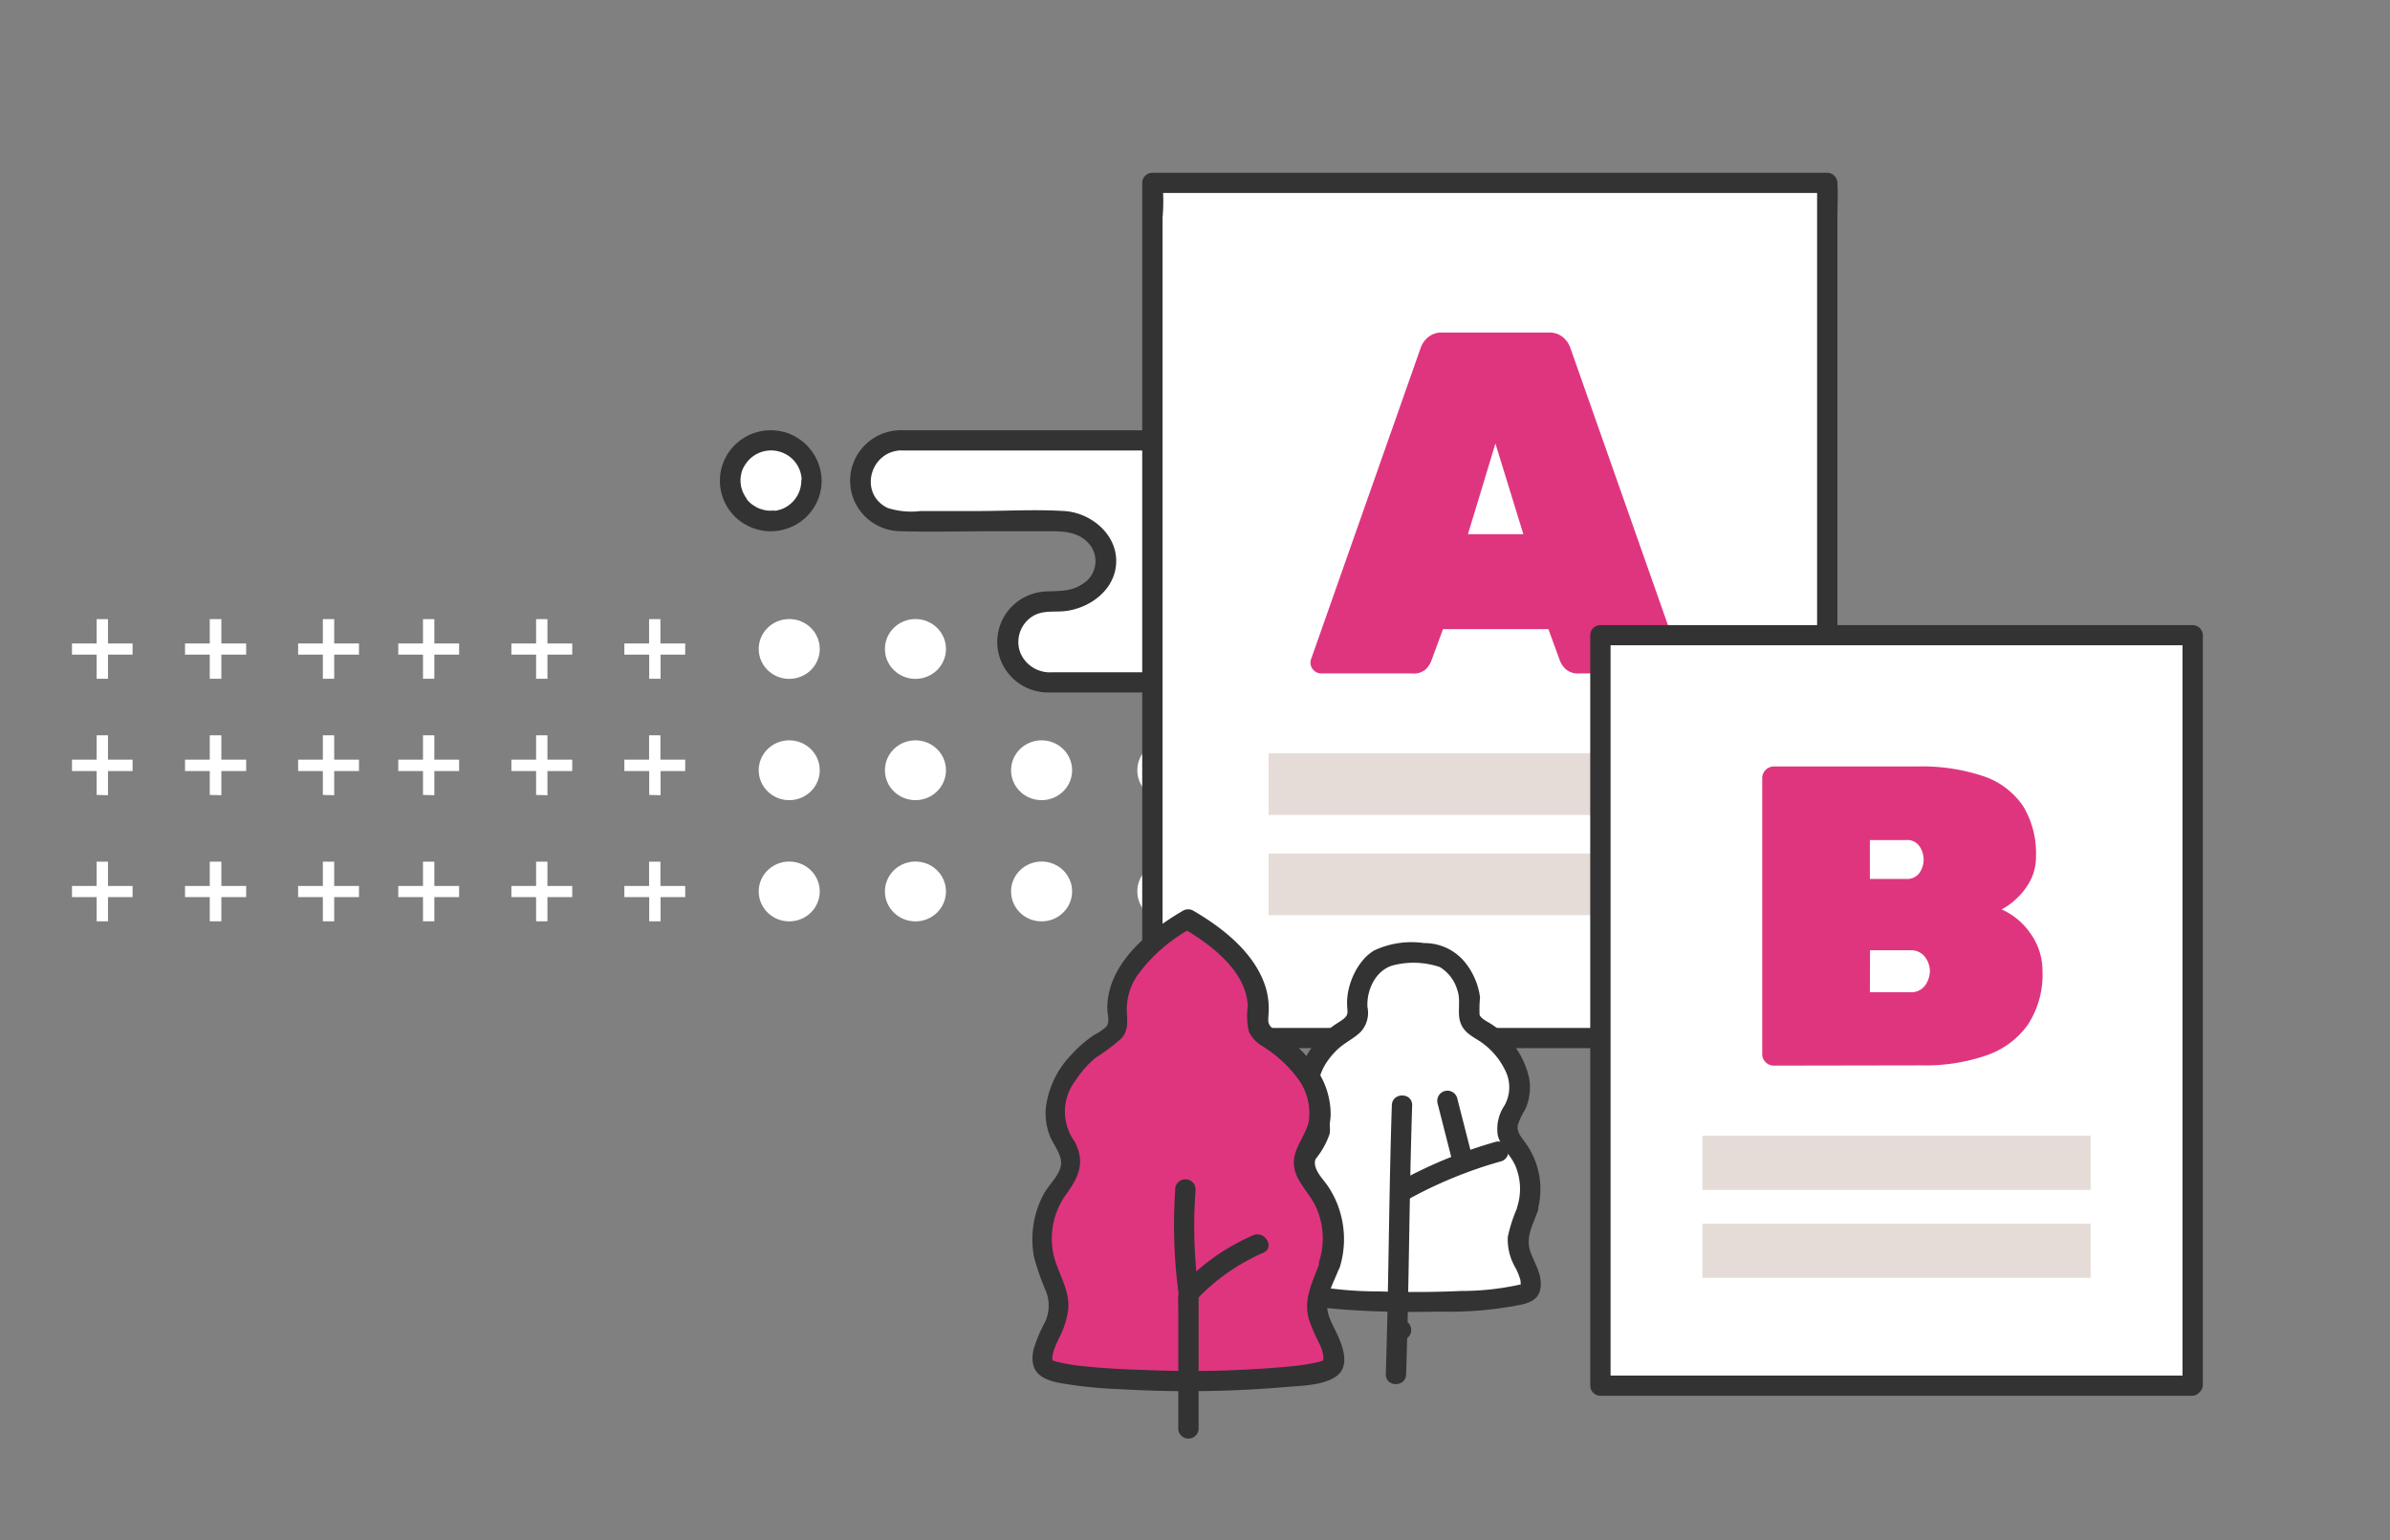 <svg width="166" height="107" fill="none" xmlns="http://www.w3.org/2000/svg">
    <rect width="100%" height="100%" fill="#808080" stroke="none"/>
    <path d="M45.092 63.995v-1.683h-1.727v-.772h1.718v-1.688h.787v1.688h1.722v.772H45.88v1.683h-.788zM37.236 63.995v-1.683h-1.717v-.772h1.717v-1.688h.787v1.688h1.722v.772h-1.722v1.683h-.787zM29.38 63.995v-1.683h-1.718v-.772h1.717v-1.688h.788v1.688h1.722v.772h-1.722v1.683h-.788zM45.092 55.218v-1.66h-1.727v-.79h1.718v-1.693h.787v1.692h1.722v.79H45.88v1.68l-.788-.02zM37.236 55.218v-1.66h-1.717v-.79h1.717v-1.693h.787v1.692h1.722v.79h-1.722v1.68l-.787-.02zM29.38 55.218v-1.66h-1.718v-.79h1.717v-1.693h.788v1.692h1.722v.79h-1.722v1.68l-.788-.02zM45.092 47.147V45.47h-1.727v-.772h1.718v-1.692h.787v1.692h1.722v.772H45.88v1.678h-.788zM37.236 47.147V45.47h-1.717v-.772h1.717v-1.692h.787v1.692h1.722v.772h-1.722v1.678h-.787zM29.38 47.147V45.47h-1.718v-.772h1.717v-1.692h.788v1.692h1.722v.772h-1.722v1.678h-.788zM22.424 63.995v-1.683h-1.717v-.772h1.717v-1.688h.788v1.688h1.722v.772h-1.722v1.683h-.788zM14.569 63.995v-1.683h-1.717v-.772h1.717v-1.688h.806v1.688h1.722v.772h-1.722v1.683h-.806zM6.713 63.995v-1.683H5v-.772h1.713v-1.688H7.5v1.688h1.708v.772H7.5v1.683h-.787zM22.424 55.218v-1.66h-1.717v-.79h1.717v-1.693h.788v1.692h1.722v.79h-1.722v1.68l-.788-.02zM14.569 55.218v-1.66h-1.717v-.79h1.717v-1.693h.806v1.692h1.722v.79h-1.722v1.68l-.806-.02zM6.713 55.218v-1.66H5v-.79h1.713v-1.693H7.5v1.692h1.708v.79H7.5v1.68l-.787-.02zM22.424 47.147V45.47h-1.717v-.772h1.717v-1.692h.788v1.692h1.722v.772h-1.722v1.678h-.788zM14.569 47.147V45.47h-1.717v-.772h1.717v-1.692h.806v1.692h1.722v.772h-1.722v1.678h-.806zM6.713 47.147V45.47H5v-.772h1.713v-1.692H7.5v1.692h1.708v.772H7.5v1.678h-.787zM63.584 47.156c1.17 0 2.12-.93 2.12-2.078 0-1.148-.95-2.078-2.12-2.078-1.172 0-2.121.93-2.121 2.078 0 1.148.95 2.078 2.12 2.078zM63.584 55.58c1.17 0 2.12-.93 2.12-2.078 0-1.148-.95-2.078-2.12-2.078-1.172 0-2.121.93-2.121 2.078 0 1.148.95 2.078 2.12 2.078zM63.584 64c1.17 0 2.12-.93 2.12-2.078 0-1.148-.95-2.078-2.12-2.078-1.172 0-2.121.93-2.121 2.078 0 1.148.95 2.078 2.12 2.078zM72.345 47.156c1.171 0 2.12-.93 2.12-2.078 0-1.148-.949-2.078-2.12-2.078-1.171 0-2.12.93-2.12 2.078 0 1.148.949 2.078 2.12 2.078zM72.345 55.58c1.171 0 2.12-.93 2.12-2.078 0-1.148-.949-2.078-2.12-2.078-1.171 0-2.12.93-2.12 2.078 0 1.148.949 2.078 2.12 2.078zM72.345 64c1.171 0 2.12-.93 2.12-2.078 0-1.148-.949-2.078-2.12-2.078-1.171 0-2.12.93-2.12 2.078 0 1.148.949 2.078 2.12 2.078zM81.113 47.156c1.17 0 2.12-.93 2.12-2.078 0-1.148-.95-2.078-2.12-2.078-1.171 0-2.12.93-2.12 2.078 0 1.148.949 2.078 2.12 2.078zM81.113 55.58c1.17 0 2.12-.93 2.12-2.078 0-1.148-.95-2.078-2.12-2.078-1.171 0-2.12.93-2.12 2.078 0 1.148.949 2.078 2.12 2.078zM81.113 64c1.17 0 2.12-.93 2.12-2.078 0-1.148-.95-2.078-2.12-2.078-1.171 0-2.12.93-2.12 2.078 0 1.148.949 2.078 2.12 2.078zM89.88 47.156c1.17 0 2.12-.93 2.12-2.078C92 43.93 91.05 43 89.88 43c-1.172 0-2.121.93-2.121 2.078 0 1.148.95 2.078 2.12 2.078zM89.88 55.58c1.17 0 2.12-.93 2.12-2.078 0-1.148-.95-2.078-2.12-2.078-1.172 0-2.121.93-2.121 2.078 0 1.148.95 2.078 2.12 2.078zM89.88 64c1.17 0 2.12-.93 2.12-2.078 0-1.148-.95-2.078-2.12-2.078-1.172 0-2.121.93-2.121 2.078 0 1.148.95 2.078 2.12 2.078zM54.817 47.156c1.171 0 2.12-.93 2.12-2.078 0-1.148-.949-2.078-2.12-2.078-1.171 0-2.12.93-2.12 2.078 0 1.148.949 2.078 2.12 2.078zM54.817 55.58c1.171 0 2.12-.93 2.12-2.078 0-1.148-.949-2.078-2.12-2.078-1.171 0-2.12.93-2.12 2.078 0 1.148.949 2.078 2.12 2.078zM54.817 64c1.171 0 2.12-.93 2.12-2.078 0-1.148-.949-2.078-2.12-2.078-1.171 0-2.12.93-2.12 2.078 0 1.148.949 2.078 2.12 2.078z" fill="#fff"/>
    <path d="M62.58 30.586h38.135a2.84 2.84 0 0 1 1.879.884 2.799 2.799 0 0 1 0 3.841 2.84 2.84 0 0 1-1.879.884h-2.687c-1.645.2-2.906 1.365-2.906 2.78 0 1.546 1.525 2.805 3.396 2.805h8.023a2.849 2.849 0 0 1 2.122.752 2.808 2.808 0 0 1 .897 2.053 2.798 2.798 0 0 1-.897 2.052 2.836 2.836 0 0 1-2.122.752H72.849a2.851 2.851 0 0 1-2.122-.752 2.81 2.81 0 0 1-.897-2.053 2.793 2.793 0 0 1 .897-2.052 2.835 2.835 0 0 1 2.122-.752h.578c1.883 0 3.396-1.247 3.396-2.805 0-1.415-1.256-2.58-2.9-2.78H62.579a2.84 2.84 0 0 1-1.879-.884 2.8 2.8 0 0 1 0-3.84 2.84 2.84 0 0 1 1.88-.885z" fill="#fff"/>
    <path d="M62.58 31.29h38.123c2.11.081 2.957 2.917 1.017 3.958-1.01.542-2.51.206-3.597.256a3.852 3.852 0 0 0-2.386.895 3.803 3.803 0 0 0-1.292 2.183c-.258 1.989 1.444 3.553 3.308 3.84.89.09 1.787.114 2.68.068h4.181c.816 0 1.883-.156 2.656.131 2.134.78 1.607 3.933-.628 4.076H73.077a2.234 2.234 0 0 1-1.334-.33 2.209 2.209 0 0 1-.883-1.047 2.099 2.099 0 0 1-.01-1.424c.162-.461.481-.852.901-1.107.697-.417 1.463-.255 2.235-.343 1.833-.218 3.597-1.608 3.54-3.57-.05-1.87-1.832-3.273-3.609-3.379-2.027-.125-4.105 0-6.133 0h-3.848a5.386 5.386 0 0 1-2.279-.212c-2.021-.972-1.255-3.926.923-4.001.91-.037.91-1.44 0-1.402-.937 0-1.836.37-2.499 1.027a3.496 3.496 0 0 0-1.035 2.482c0 .93.372 1.823 1.035 2.48a3.547 3.547 0 0 0 2.5 1.028c2.215.063 4.444 0 6.66 0h3.766c1.08 0 2.16.112 2.819 1.122a1.86 1.86 0 0 1-.678 2.568c-.747.499-1.55.455-2.405.492a3.547 3.547 0 0 0-2.482 1.068 3.496 3.496 0 0 0-.995 2.498c.015.93.401 1.817 1.075 2.465a3.548 3.548 0 0 0 2.515.988H103.717c1.01 0 2.033.062 3.038 0a3.547 3.547 0 0 0 2.406-1.14 3.495 3.495 0 0 0 .919-2.485 3.498 3.498 0 0 0-1.091-2.415 3.546 3.546 0 0 0-2.479-.972c-2.379-.062-4.765 0-7.144 0-1.255 0-2.649-.05-3.32-1.29a1.86 1.86 0 0 1 .954-2.55 3.633 3.633 0 0 1 1.883-.342c1.469 0 2.969.15 4.156-.898a3.553 3.553 0 0 0 1.158-2.519 3.525 3.525 0 0 0-1.014-2.58c-1.149-1.133-2.605-1.021-4.062-1.021H62.55a.71.71 0 0 0-.629.715.702.702 0 0 0 .66.687z" fill="#333"/>
    <path d="M53.533 36.201a2.821 2.821 0 0 0 2.832-2.811 2.821 2.821 0 0 0-2.832-2.81 2.821 2.821 0 0 0-2.83 2.81 2.821 2.821 0 0 0 2.83 2.811z" fill="#fff"/>
    <path d="M57.068 33.397a3.548 3.548 0 0 0-.652-2.012 3.587 3.587 0 0 0-1.684-1.292 3.559 3.559 0 0 0-2.13-.083 3.537 3.537 0 0 0-1.792 1.15 3.494 3.494 0 0 0-.315 4.025c.395.661.998 1.175 1.716 1.462a3.56 3.56 0 0 0 2.257.13 3.536 3.536 0 0 0 1.874-1.254c.47-.611.725-1.358.726-2.126a.703.703 0 0 0-.706-.638.703.703 0 0 0-.706.638 2.115 2.115 0 0 1-.38 1.194 2.138 2.138 0 0 1-.99.775c-.118.043-.24.076-.363.1 0 0-.183.031-.076 0h-.194a1.79 1.79 0 0 1-.697-.075 1.72 1.72 0 0 1-.578-.261c-.203-.12-.38-.28-.52-.468v-.031a1.82 1.82 0 0 1-.12-.181l-.075-.131s-.1-.212-.05-.1a2.62 2.62 0 0 1-.12-.355 1.323 1.323 0 0 1-.05-.305 1.917 1.917 0 0 1 .038-.623c.041-.224.13-.436.257-.624a2.118 2.118 0 0 1 1.032-.874 2.136 2.136 0 0 1 2.478.682c.281.367.433.816.432 1.277a.704.704 0 0 0 .694.556.712.712 0 0 0 .694-.556z" fill="#333"/>
    <path d="M126.91 12.703H80.036V72.1h46.874V12.703z" fill="#fff"/>
    <path d="M126.911 71.404H80.037l.71.698v-56.98c.068-.768.068-1.542 0-2.312a.624.624 0 0 1 0-.106l-.71.698h46.874l-.703-.697v56.979c0 .766-.057 1.552 0 2.312v.106a.701.701 0 0 0 .706.638.711.711 0 0 0 .706-.638v-56.98c0-.766.05-1.551 0-2.312a.624.624 0 0 1 0-.106.714.714 0 0 0-.211-.494.726.726 0 0 0-.498-.21H80.037a.718.718 0 0 0-.496.21.708.708 0 0 0-.207.494v56.98c0 .766-.057 1.552 0 2.312v.106a.708.708 0 0 0 .703.704h46.874a.7.7 0 0 0 .458-1.175.711.711 0 0 0-.458-.227z" fill="#333"/>
    <path d="M91.776 46.778a.758.758 0 0 1-.612-.31.744.744 0 0 1-.104-.675l7.596-21.577c.091-.284.256-.54.477-.742a1.427 1.427 0 0 1 1.055-.374h7.369a1.43 1.43 0 0 1 1.055.374c.221.202.386.458.477.742l7.596 21.578a.902.902 0 0 1 .031.236.681.681 0 0 1-.219.524.725.725 0 0 1-.528.224h-6.277a1.266 1.266 0 0 1-.935-.293 1.581 1.581 0 0 1-.396-.554l-.816-2.232h-7.32l-.822 2.232a1.743 1.743 0 0 1-.37.554 1.26 1.26 0 0 1-.954.293h-6.303zm10.182-9.673h3.848l-1.94-6.295-1.908 6.295z" fill="#DF357F"/>
    <path d="M118.838 52.326H88.109v4.282h30.729v-4.282zM118.838 59.287H88.109v4.282h30.729v-4.282z" fill="#E5DCD8"/>
    <path d="M152.297 44.117h-41.143v52.13h41.143v-52.13z" fill="#fff"/>
    <path d="M152.297 95.55h-41.143l.71.703V44.117l-.71.704h41.143l-.709-.704v52.136a.701.701 0 0 0 .706.638.711.711 0 0 0 .706-.638V44.117a.718.718 0 0 0-.703-.698h-41.143a.71.71 0 0 0-.703.698v52.136a.71.71 0 0 0 .703.698h41.143a.711.711 0 0 0 .458-.226.702.702 0 0 0-.458-1.176z" fill="#333"/>
    <path d="M123.207 74.021a.8.8 0 0 1-.571-.237.77.77 0 0 1-.239-.56V54.044a.812.812 0 0 1 .81-.803h9.925a13.425 13.425 0 0 1 4.696.697 5.384 5.384 0 0 1 2.705 2.082 6.31 6.31 0 0 1 .879 3.453 3.55 3.55 0 0 1-.402 1.708 4.66 4.66 0 0 1-.96 1.246 4.43 4.43 0 0 1-1.03.742 4.752 4.752 0 0 1 1.99 1.645c.563.772.862 1.703.854 2.655a6.34 6.34 0 0 1-.992 3.671 5.844 5.844 0 0 1-2.85 2.15 13.01 13.01 0 0 1-4.589.712l-10.226.018zm6.667-12.97h2.511a1.043 1.043 0 0 0 .942-.43c.181-.267.279-.582.282-.904a1.703 1.703 0 0 0-.282-.922 1.02 1.02 0 0 0-.942-.443h-2.511v2.699zm0 7.866h2.793a1.17 1.17 0 0 0 1.061-.493c.196-.283.305-.616.314-.96a1.62 1.62 0 0 0-.345-.997 1.21 1.21 0 0 0-1.03-.461h-2.781l-.012 2.91z" fill="#DF357F"/>
    <path d="M145.209 78.895h-26.968v3.759h26.968v-3.758zM145.209 85.004h-26.968v3.758h26.968v-3.758z" fill="#E5DCD8"/>
    <path d="M97.375 93.086a.711.711 0 0 0 .458-.227.701.701 0 0 0-.458-1.174.711.711 0 0 0-.458.227.7.7 0 0 0 0 .947c.119.13.282.21.458.227z" fill="#333"/>
    <path d="M106.076 84.013a4.693 4.693 0 0 0-.59-4.076 3.198 3.198 0 0 1-.797-1.515c-.038-.623.402-1.14.628-1.708.816-1.907-.628-4.07-2.436-5.166-.333-.206-.703-.43-.81-.81a2.055 2.055 0 0 1 0-.674 4.164 4.164 0 0 0-1.255-3.216c-.823-.866-4.445-.866-5.273 0a4.174 4.174 0 0 0-1.256 3.216c.041.223.041.45 0 .673-.1.38-.477.624-.81.81-1.77 1.097-3.252 3.26-2.43 5.167.24.567.679 1.091.629 1.708a3.215 3.215 0 0 1-.804 1.515 4.68 4.68 0 0 0-.584 4.076c.27.829.785 1.626.703 2.493-.113 1.103-1.18 2.082-.86 3.148.32 1.065 15.763 1.121 16.102 0 .339-1.122-.753-2.045-.86-3.148-.088-.867.427-1.664.703-2.493z" fill="#fff"/>
    <path d="M106.754 84.2a5.496 5.496 0 0 0-.804-4.818c-.257-.368-.628-.742-.527-1.246.133-.382.308-.747.521-1.091a3.71 3.71 0 0 0 .263-2.163 6.032 6.032 0 0 0-2.561-3.702c-.238-.175-.772-.393-.879-.686a8.084 8.084 0 0 1 .032-1.215 4.923 4.923 0 0 0-.954-2.319 3.625 3.625 0 0 0-2.932-1.452 6.103 6.103 0 0 0-3.465.511c-1.193.698-1.934 2.444-1.883 3.74 0 .492.15.71-.264 1.028-.282.218-.628.393-.891.623a6.701 6.701 0 0 0-1.664 1.92 4.154 4.154 0 0 0-.088 4.114c.226.448.42.772.214 1.246-.216.36-.455.706-.716 1.035a5.414 5.414 0 0 0-.333 4.899c.383.966.628 1.645.195 2.63-.39.841-1.143 2.337-.132 3.041.43.248.91.397 1.406.437.785.13 1.582.2 2.38.255 2.09.144 4.193.162 6.277.119a25.8 25.8 0 0 0 5.794-.499c.628-.162 1.155-.424 1.255-1.14.12-.855-.32-1.565-.627-2.313-.484-1.116.056-1.963.433-3.023.308-.853-1.061-1.246-1.362-.374a10.308 10.308 0 0 0-.716 2.163c-.035.712.131 1.42.477 2.044.174.305.309.63.402.966 0 .05.056.493 0 .468a.588.588 0 0 1 .125-.224c.239-.131-.087 0 0 0 .088 0-.188.062-.251.075-1.311.284-2.65.426-3.992.423-1.883.087-3.81.094-5.713.031-1.491.003-2.98-.12-4.45-.368a6.102 6.102 0 0 1-.628-.161h-.05c.006 0 0 0 .056.043.226.2 0 .274.088 0 .197-.64.44-1.265.728-1.87a3.164 3.164 0 0 0 0-2.162 10.739 10.739 0 0 1-.71-2.144 4.065 4.065 0 0 1 .566-2.53c.434-.528.768-1.13.985-1.777a2.962 2.962 0 0 0-.49-1.95c-.721-1.41-.075-2.818.999-3.86.49-.48 1.117-.753 1.607-1.214a1.953 1.953 0 0 0 .502-1.764c-.063-1.247.628-2.643 1.883-2.917a5.689 5.689 0 0 1 3.14.143 2.74 2.74 0 0 1 1.217 1.59c.282.779-.05 1.608.251 2.35.301.741 1.017.965 1.569 1.395a5.112 5.112 0 0 1 1.595 2.032 2.587 2.587 0 0 1-.132 2.244 2.9 2.9 0 0 0-.471 2.07c.201.797.879 1.358 1.212 2.1.392.912.442 1.934.138 2.879a.704.704 0 0 0 .502.866.715.715 0 0 0 .873-.498z" fill="#333"/>
    <path d="M92.385 87.82a5.833 5.833 0 0 0-.734-5.08c-.408-.622-.954-1.171-.998-1.869-.044-.698.508-1.42.81-2.125 1.023-2.375-.823-5.074-3.032-6.438-.415-.256-.88-.537-1.011-1.004a2.41 2.41 0 0 1 0-.848 5.182 5.182 0 0 0-.367-2.176 5.215 5.215 0 0 0-1.24-1.831 13.796 13.796 0 0 0-3.283-2.568 13.689 13.689 0 0 0-3.29 2.568 5.21 5.21 0 0 0-1.237 1.832 5.175 5.175 0 0 0-.364 2.175c.05.28.05.568 0 .848-.125.468-.627.748-1.01 1.004-2.204 1.364-4.05 4.063-3.026 6.438.301.704.841 1.365.803 2.125-.037.76-.583 1.296-.998 1.87a5.866 5.866 0 0 0-.734 5.08c.345 1.028.985 2.025.879 3.116-.138 1.371-1.47 2.6-1.074 3.92.396 1.322 19.649 1.397 20.088 0 .44-1.396-.935-2.549-1.073-3.92-.088-1.09.552-2.088.891-3.116z" fill="#DF357F"/>
    <path d="M93.062 88.007a6.642 6.642 0 0 0 0-3.864 6.47 6.47 0 0 0-.835-1.758c-.307-.46-.847-.96-.897-1.539-.05-.58.464-1.246.709-1.77.233-.515.363-1.07.383-1.633a5.543 5.543 0 0 0-.916-3.073 8.61 8.61 0 0 0-2.367-2.437c-.232-.168-.527-.299-.74-.486-.384-.33-.315-.555-.29-1.016a5.125 5.125 0 0 0-.207-1.87c-.747-2.368-2.957-4.1-5.022-5.304a.72.72 0 0 0-.71 0c-2.441 1.415-5.285 3.74-5.26 6.813 0 .393.201.891-.075 1.247a3.92 3.92 0 0 1-.841.573 8.726 8.726 0 0 0-1.639 1.433 6.382 6.382 0 0 0-1.726 3.74 4.335 4.335 0 0 0 .301 1.87c.258.623.904 1.358.747 2.075-.157.717-.853 1.31-1.192 1.945a6.646 6.646 0 0 0-.666 4.363c.22.815.498 1.613.835 2.387a2.706 2.706 0 0 1-.094 2.175 9.846 9.846 0 0 0-.778 1.87c-.314 1.514.483 2.05 1.795 2.312 1.452.25 2.92.398 4.394.442 3.745.216 7.5.166 11.237-.149 1.08-.1 2.643-.093 3.578-.735s.546-1.87.213-2.668c-.332-.798-.822-1.452-.822-2.263 0-.922.565-1.82.86-2.667.295-.848-1.06-1.247-1.356-.374-.47 1.327-1.192 2.561-.766 4.014.193.55.423 1.088.69 1.608.161.303.268.632.315.972-.005.144-.02.288-.044.43-.038-.044.163-.23.113-.206.2-.093-.176.07-.076.032-.188.066-.381.12-.577.162-.508.106-1.021.185-1.538.236-3.386.323-6.79.413-10.188.268-1.532-.043-3.07-.118-4.596-.292-.5-.054-.997-.14-1.487-.256-.1 0-.521-.156-.377-.106 0 0-.15-.075-.15-.081 0-.006.069.168.144.18v.063a.997.997 0 0 1-.044-.43c.013-.147.044-.291.094-.43a6.21 6.21 0 0 1 .358-.847 6.262 6.262 0 0 0 .627-1.87c.201-1.44-.703-2.618-1.01-3.965a5.266 5.266 0 0 1 .942-4.25c.86-1.21 1.255-2.194.527-3.59a3.541 3.541 0 0 1 .056-4.226 6.974 6.974 0 0 1 1.444-1.62 12.754 12.754 0 0 0 1.764-1.328c.54-.623.364-1.309.358-2.069a4.218 4.218 0 0 1 .747-2.306 11.277 11.277 0 0 1 3.81-3.297h-.709c1.959 1.14 4.488 2.998 4.557 5.485a4.734 4.734 0 0 0 .07 1.707c.19.417.503.766.897 1.004a8.878 8.878 0 0 1 2.474 2.23 4.02 4.02 0 0 1 .797 3.011c-.214 1.041-1.067 1.839-1.036 2.948.031 1.11.992 1.932 1.481 2.898a5.251 5.251 0 0 1 .277 3.89c-.189.885 1.18 1.253 1.437.392z" fill="#333"/>
    <path d="M87.03 85.808a14.64 14.64 0 0 0-4.84 3.384c-.465.511-.352 1.097-.352 1.745v8.352a.702.702 0 0 0 .229.455.712.712 0 0 0 1.184-.455v-9.442l-.207.492a14.094 14.094 0 0 1 4.702-3.322c.828-.361.106-1.57-.716-1.21z" fill="#333"/>
    <path d="M83.257 89.746a34.04 34.04 0 0 1-.22-7.061.699.699 0 0 0-.42-.71.715.715 0 0 0-.81.17.704.704 0 0 0-.182.54 35.942 35.942 0 0 0 .27 7.435.696.696 0 0 0 .592.507.707.707 0 0 0 .274-.02.726.726 0 0 0 .496-.86zM97.663 95.469c.208-6.233.214-12.466.421-18.698 0-.904-1.381-.904-1.412 0-.208 6.232-.214 12.465-.421 18.698 0 .897 1.381.897 1.412 0z" fill="#333"/>
    <path d="M97.707 83.364a30.265 30.265 0 0 1 6.598-2.71.703.703 0 0 0 .129-1.258.715.715 0 0 0-.505-.095 32.031 32.031 0 0 0-6.906 2.854.704.704 0 0 0-.197.928.709.709 0 0 0 .913.281h-.032z" fill="#333"/>
    <path d="m102.178 80.067-.973-3.814a.706.706 0 0 0-1.362.367l.973 3.82a.693.693 0 0 0 .321.47.71.71 0 0 0 1.085-.557.716.716 0 0 0-.044-.286z" fill="#333"/>
</svg>
